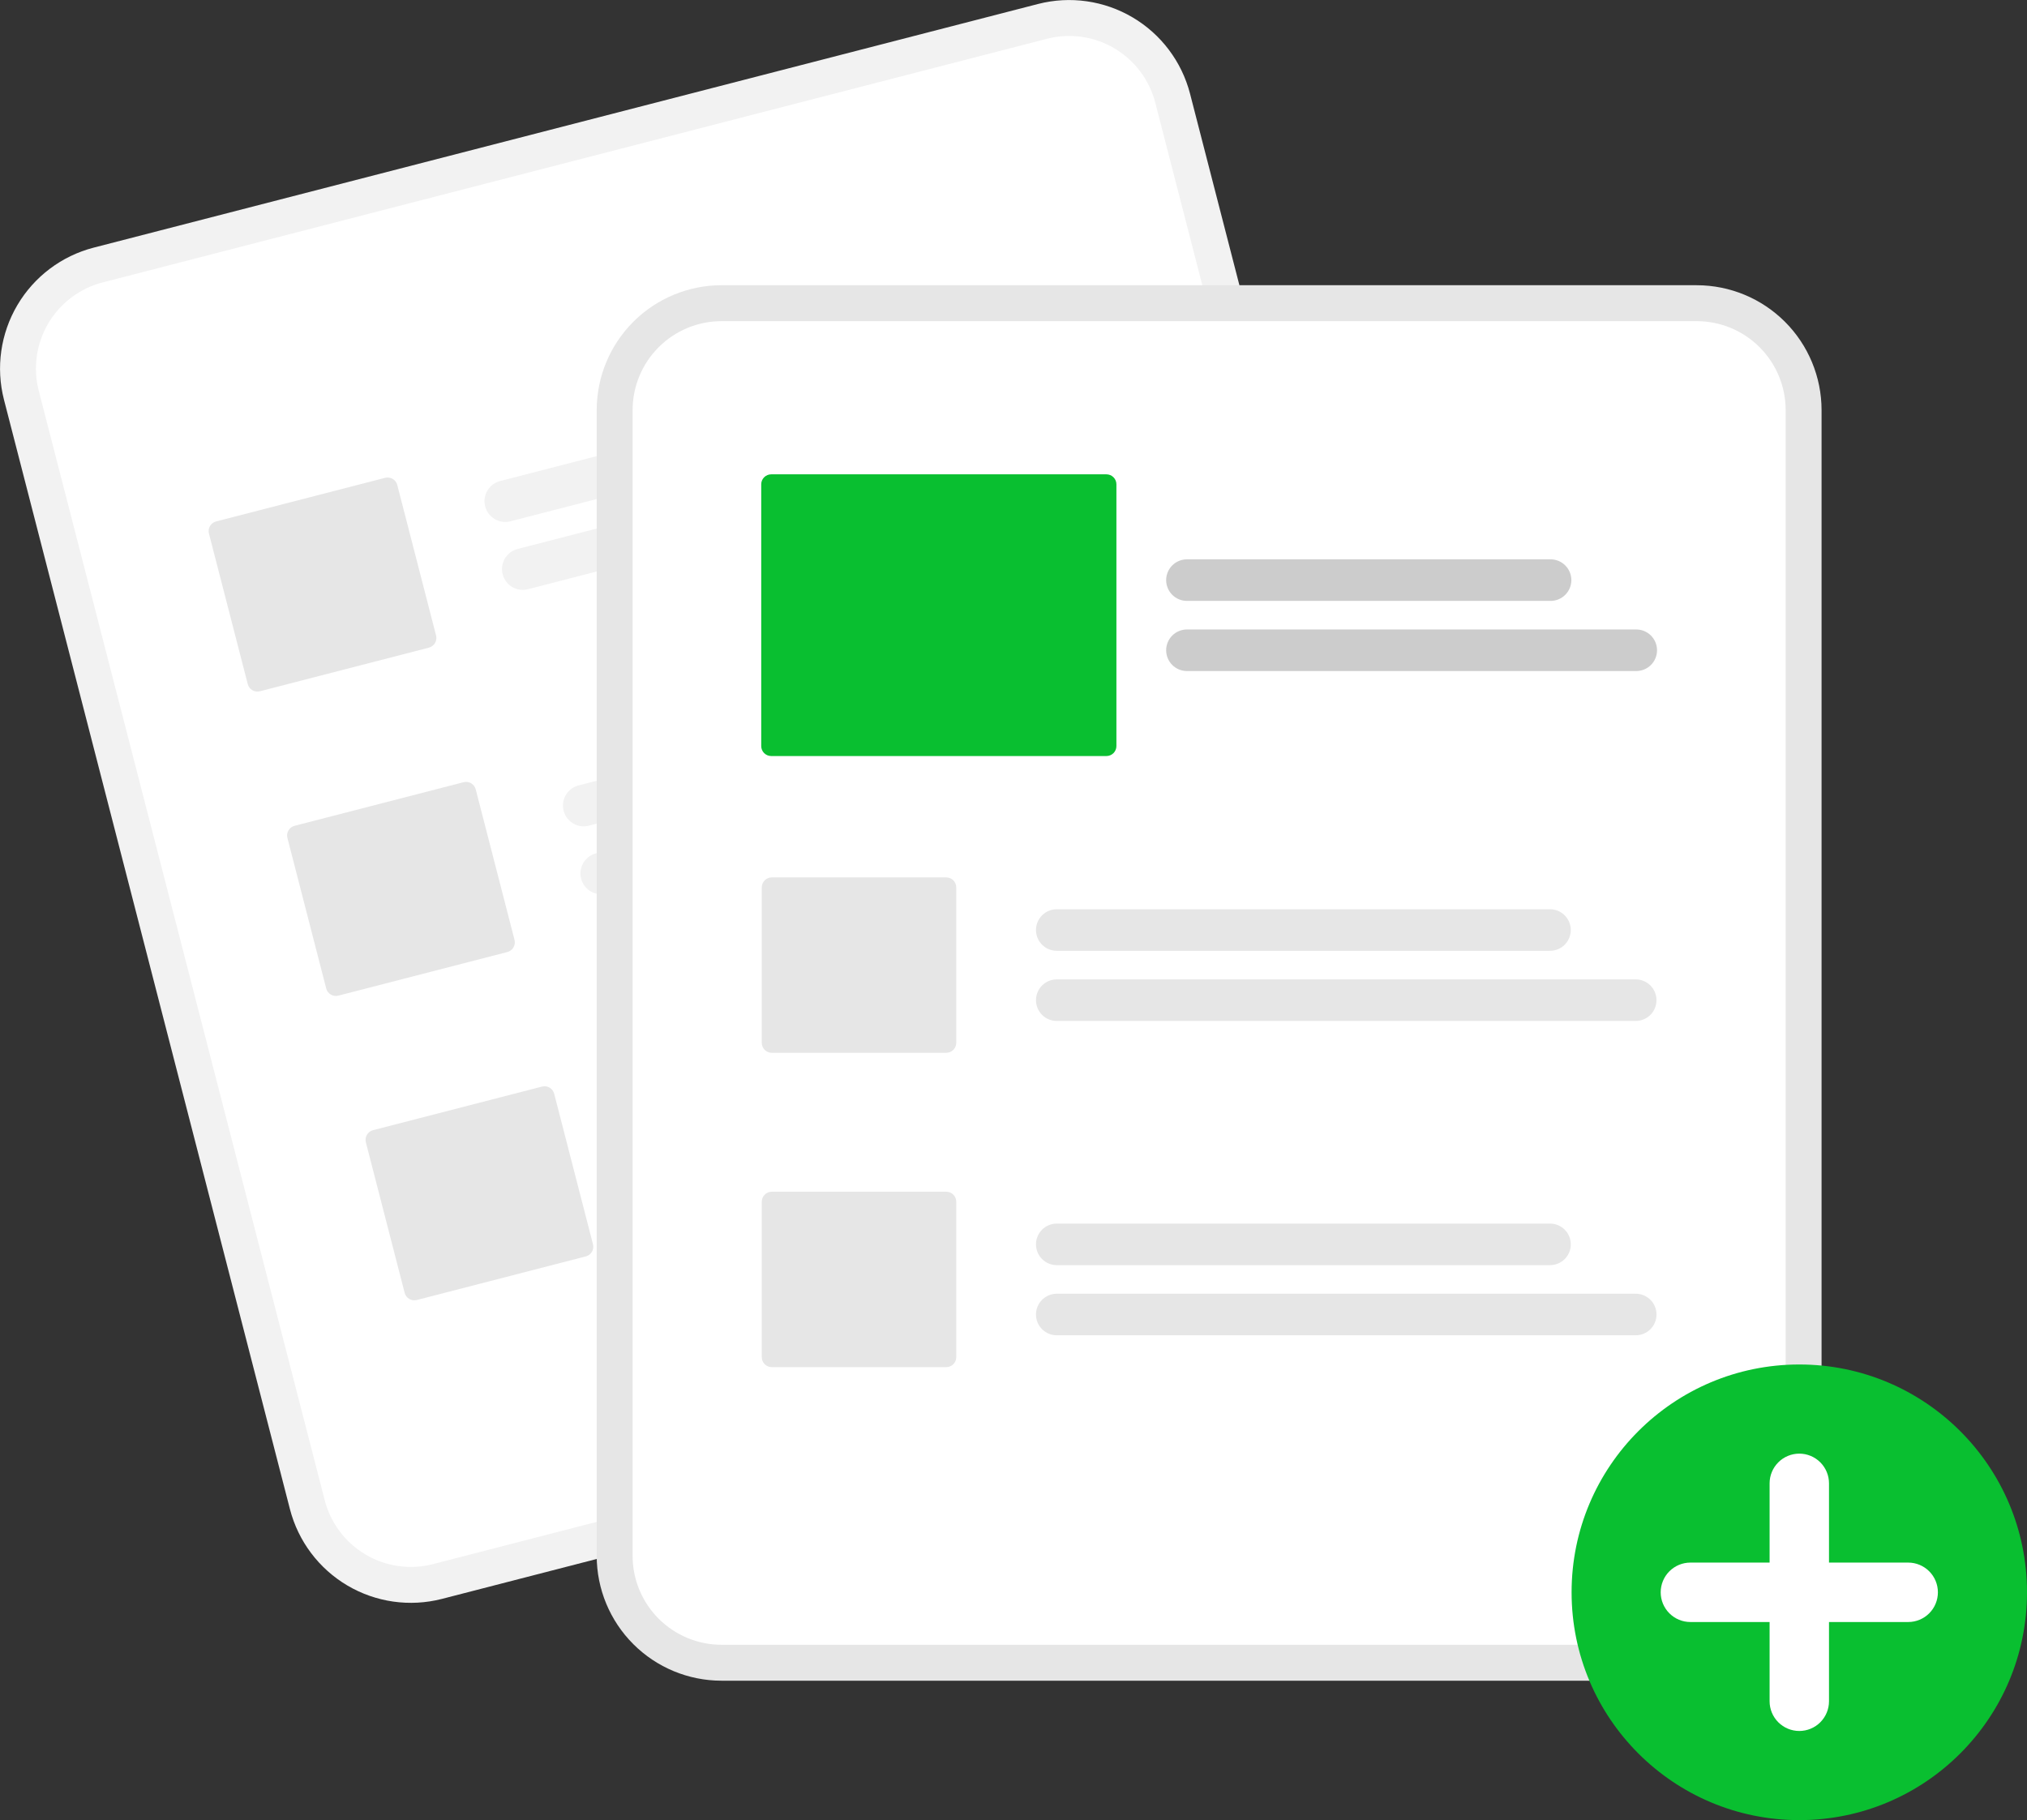 <svg width="206" height="185" viewBox="0 0 206 185" fill="none" xmlns="http://www.w3.org/2000/svg">
<rect x="0" y="0" width="206" height="185" fill="#333333" stroke="none"/>
<path d="M105.499 0.403L98.796 2.133L16.215 23.442L9.513 25.172C6.259 26.015 3.473 28.116 1.765 31.012C0.057 33.909 -0.433 37.365 0.403 40.622L29.468 153.401C30.311 156.657 32.41 159.445 35.305 161.154C38.199 162.862 41.653 163.353 44.909 162.516L44.926 162.512L140.878 137.752L140.895 137.748C144.149 136.904 146.935 134.804 148.643 131.908C150.351 129.011 150.84 125.555 150.005 122.298L120.94 9.519C120.097 6.263 117.998 3.475 115.103 1.766C112.208 0.057 108.754 -0.433 105.499 0.403Z" fill="#F2F2F2"/>
<path d="M106.411 3.939L98.472 5.988L18.363 26.659L10.424 28.708C8.107 29.308 6.123 30.804 4.907 32.867C3.691 34.929 3.342 37.391 3.937 39.71L33.002 152.489C33.602 154.808 35.097 156.793 37.158 158.01C39.22 159.227 41.679 159.576 43.998 158.981L44.015 158.976L139.967 134.216L139.984 134.212C142.301 133.611 144.285 132.116 145.501 130.053C146.717 127.99 147.066 125.529 146.471 123.209L117.406 10.431C116.806 8.112 115.311 6.127 113.25 4.91C111.188 3.693 108.729 3.344 106.411 3.939Z" fill="white"/>
<path d="M100.416 40.46L51.876 52.985C51.334 53.125 50.758 53.044 50.276 52.759C49.794 52.475 49.445 52.01 49.305 51.467C49.165 50.925 49.246 50.349 49.531 49.867C49.815 49.384 50.28 49.034 50.822 48.895L99.362 36.369C99.904 36.23 100.479 36.312 100.96 36.596C101.442 36.881 101.791 37.345 101.931 37.888C102.071 38.43 101.99 39.005 101.706 39.488C101.421 39.97 100.958 40.32 100.416 40.46Z" fill="#F2F2F2"/>
<path d="M110.627 45.188L53.655 59.889C53.113 60.029 52.538 59.947 52.055 59.663C51.573 59.378 51.224 58.913 51.084 58.371C50.944 57.828 51.025 57.252 51.31 56.77C51.594 56.287 52.059 55.938 52.601 55.798L109.573 41.097C110.115 40.957 110.69 41.038 111.173 41.323C111.655 41.608 112.004 42.072 112.144 42.615C112.284 43.157 112.203 43.733 111.918 44.215C111.634 44.698 111.169 45.048 110.627 45.188Z" fill="#F2F2F2"/>
<path d="M108.389 71.397L59.849 83.922C59.581 83.992 59.301 84.007 59.027 83.969C58.752 83.93 58.488 83.837 58.249 83.696C58.011 83.555 57.802 83.369 57.635 83.147C57.469 82.925 57.347 82.673 57.278 82.404C57.209 82.136 57.193 81.856 57.232 81.582C57.27 81.307 57.363 81.043 57.504 80.804C57.645 80.565 57.831 80.356 58.053 80.189C58.274 80.022 58.526 79.901 58.795 79.832L107.335 67.306C107.603 67.237 107.883 67.221 108.157 67.26C108.432 67.299 108.696 67.391 108.935 67.532C109.173 67.673 109.382 67.86 109.549 68.082C109.715 68.303 109.837 68.556 109.906 68.824C109.975 69.093 109.991 69.373 109.952 69.647C109.913 69.922 109.821 70.186 109.68 70.425C109.539 70.664 109.353 70.873 109.131 71.04C108.91 71.206 108.657 71.328 108.389 71.397Z" fill="#F2F2F2"/>
<path d="M118.6 76.125L61.628 90.826C61.36 90.895 61.08 90.911 60.806 90.872C60.531 90.833 60.267 90.741 60.029 90.6C59.79 90.459 59.581 90.272 59.414 90.05C59.248 89.829 59.126 89.576 59.057 89.308C58.988 89.039 58.972 88.76 59.011 88.485C59.05 88.21 59.142 87.946 59.283 87.707C59.424 87.468 59.61 87.259 59.832 87.092C60.053 86.926 60.306 86.804 60.574 86.735L117.546 72.034C118.088 71.894 118.663 71.975 119.146 72.26C119.628 72.544 119.977 73.009 120.117 73.552C120.257 74.094 120.176 74.67 119.891 75.153C119.607 75.635 119.142 75.985 118.6 76.125Z" fill="#F2F2F2"/>
<path d="M116.362 102.334L67.822 114.859C67.28 114.999 66.705 114.917 66.223 114.633C65.741 114.348 65.392 113.883 65.252 113.341C65.113 112.799 65.194 112.223 65.478 111.741C65.762 111.259 66.226 110.909 66.768 110.769L115.308 98.243C115.85 98.103 116.425 98.185 116.908 98.469C117.39 98.754 117.739 99.219 117.879 99.761C118.019 100.304 117.938 100.88 117.653 101.362C117.369 101.845 116.904 102.194 116.362 102.334Z" fill="#F2F2F2"/>
<path d="M126.573 107.062L69.601 121.763C69.333 121.832 69.053 121.848 68.778 121.81C68.504 121.771 68.24 121.678 68.001 121.538C67.761 121.397 67.553 121.21 67.386 120.988C67.219 120.766 67.097 120.514 67.028 120.245C66.959 119.976 66.943 119.697 66.982 119.422C67.021 119.147 67.114 118.883 67.255 118.644C67.396 118.405 67.582 118.196 67.804 118.029C68.026 117.862 68.278 117.741 68.547 117.672L125.519 102.971C126.061 102.831 126.637 102.912 127.119 103.197C127.601 103.482 127.95 103.946 128.09 104.489C128.23 105.031 128.149 105.607 127.864 106.09C127.58 106.572 127.115 106.922 126.573 107.062Z" fill="#F2F2F2"/>
<path d="M43.59 65.828L26.412 70.261C26.152 70.328 25.876 70.288 25.645 70.152C25.414 70.016 25.246 69.793 25.179 69.533L21.236 54.233C21.169 53.973 21.208 53.697 21.345 53.465C21.481 53.234 21.703 53.066 21.963 52.999L39.141 48.566C39.401 48.5 39.677 48.539 39.908 48.675C40.139 48.812 40.307 49.034 40.374 49.294L44.317 64.594C44.384 64.855 44.345 65.13 44.208 65.362C44.072 65.593 43.849 65.761 43.59 65.828Z" fill="#E6E6E6"/>
<path d="M51.563 96.765L34.385 101.198C34.125 101.265 33.849 101.226 33.618 101.089C33.387 100.953 33.219 100.73 33.152 100.47L29.209 85.17C29.142 84.91 29.181 84.634 29.318 84.403C29.454 84.171 29.677 84.004 29.936 83.936L47.114 79.504C47.374 79.437 47.65 79.476 47.881 79.612C48.112 79.749 48.28 79.971 48.347 80.231L52.29 95.532C52.357 95.792 52.318 96.068 52.181 96.299C52.045 96.53 51.822 96.698 51.563 96.765Z" fill="#E6E6E6"/>
<path d="M59.536 127.702L42.358 132.135C42.098 132.202 41.822 132.163 41.591 132.026C41.36 131.89 41.192 131.667 41.125 131.407L37.182 116.107C37.115 115.847 37.154 115.571 37.291 115.339C37.427 115.108 37.65 114.94 37.909 114.873L55.087 110.441C55.347 110.374 55.623 110.413 55.854 110.549C56.085 110.686 56.253 110.908 56.32 111.168L60.263 126.469C60.33 126.729 60.291 127.005 60.154 127.236C60.018 127.467 59.796 127.635 59.536 127.702Z" fill="#E6E6E6"/>
<path d="M172.445 28.991H73.318C69.957 28.995 66.735 30.333 64.359 32.711C61.982 35.089 60.645 38.313 60.642 41.676V158.145C60.645 161.508 61.982 164.732 64.359 167.11C66.735 169.488 69.957 170.826 73.318 170.829H172.445C175.806 170.826 179.028 169.488 181.405 167.11C183.781 164.732 185.118 161.508 185.122 158.145V41.676C185.118 38.313 183.781 35.089 181.405 32.711C179.028 30.333 175.806 28.995 172.445 28.991Z" fill="#E6E6E6"/>
<path d="M172.445 32.643H73.318C70.925 32.646 68.63 33.598 66.938 35.292C65.246 36.985 64.293 39.281 64.291 41.676V158.145C64.293 160.54 65.246 162.836 66.938 164.529C68.63 166.223 70.925 167.175 73.318 167.178H172.445C174.839 167.175 177.133 166.223 178.826 164.529C180.518 162.836 181.47 160.54 181.473 158.145V41.676C181.47 39.281 180.518 36.985 178.826 35.292C177.133 33.598 174.839 32.646 172.445 32.643Z" fill="white"/>
<path d="M182.859 185C195.639 185 206 174.633 206 161.845C206 149.056 195.639 138.689 182.859 138.689C170.079 138.689 159.718 149.056 159.718 161.845C159.718 174.633 170.079 185 182.859 185Z" fill="#09BF30"/>
<path d="M193.926 158.824H185.878V150.77C185.878 149.969 185.559 149.201 184.993 148.635C184.427 148.068 183.66 147.75 182.859 147.75C182.059 147.75 181.291 148.068 180.725 148.635C180.159 149.201 179.841 149.969 179.841 150.77V158.824H171.792C170.991 158.824 170.223 159.143 169.657 159.709C169.091 160.275 168.773 161.044 168.773 161.845C168.773 162.646 169.091 163.414 169.657 163.98C170.223 164.547 170.991 164.865 171.792 164.865H179.841V172.919C179.841 173.72 180.159 174.488 180.725 175.055C181.291 175.621 182.059 175.939 182.859 175.939C183.66 175.939 184.427 175.621 184.993 175.055C185.559 174.488 185.878 173.72 185.878 172.919V164.865H193.926C194.727 164.865 195.495 164.547 196.061 163.98C196.627 163.414 196.945 162.646 196.945 161.845C196.945 161.044 196.627 160.275 196.061 159.709C195.495 159.143 194.727 158.824 193.926 158.824Z" fill="white"/>
<path d="M157.526 96.642H107.399C107.121 96.643 106.847 96.588 106.59 96.482C106.334 96.376 106.101 96.221 105.904 96.024C105.708 95.828 105.552 95.595 105.446 95.339C105.34 95.082 105.285 94.808 105.285 94.53C105.285 94.252 105.34 93.978 105.446 93.721C105.552 93.465 105.708 93.232 105.904 93.035C106.101 92.839 106.334 92.684 106.59 92.578C106.847 92.472 107.121 92.417 107.399 92.418H157.526C158.086 92.418 158.622 92.641 159.018 93.037C159.413 93.433 159.635 93.97 159.635 94.53C159.635 95.09 159.413 95.627 159.018 96.023C158.622 96.419 158.086 96.642 157.526 96.642Z" fill="#E6E6E6"/>
<path d="M166.234 103.771H107.399C107.121 103.772 106.847 103.717 106.59 103.611C106.334 103.505 106.101 103.35 105.904 103.154C105.708 102.957 105.552 102.724 105.446 102.468C105.34 102.212 105.285 101.937 105.285 101.659C105.285 101.381 105.34 101.107 105.446 100.85C105.552 100.594 105.708 100.361 105.904 100.165C106.101 99.968 106.334 99.813 106.59 99.707C106.847 99.601 107.121 99.546 107.399 99.547H166.234C166.794 99.547 167.331 99.769 167.727 100.165C168.123 100.562 168.345 101.099 168.345 101.659C168.345 102.219 168.123 102.757 167.727 103.153C167.331 103.549 166.794 103.771 166.234 103.771Z" fill="#E6E6E6"/>
<path d="M157.526 128.592H107.399C107.121 128.592 106.847 128.537 106.59 128.431C106.334 128.325 106.101 128.17 105.904 127.974C105.708 127.777 105.552 127.545 105.446 127.288C105.34 127.032 105.285 126.757 105.285 126.479C105.285 126.202 105.34 125.927 105.446 125.67C105.552 125.414 105.708 125.181 105.904 124.985C106.101 124.788 106.334 124.633 106.59 124.527C106.847 124.421 107.121 124.367 107.399 124.367H157.526C158.086 124.367 158.623 124.589 159.019 124.986C159.415 125.382 159.637 125.919 159.637 126.479C159.637 127.039 159.415 127.577 159.019 127.973C158.623 128.369 158.086 128.592 157.526 128.592Z" fill="#E6E6E6"/>
<path d="M166.234 135.721H107.399C107.121 135.721 106.847 135.666 106.59 135.56C106.334 135.454 106.101 135.299 105.904 135.103C105.708 134.907 105.552 134.674 105.446 134.417C105.34 134.161 105.285 133.886 105.285 133.608C105.285 133.331 105.34 133.056 105.446 132.799C105.552 132.543 105.708 132.31 105.904 132.114C106.101 131.918 106.334 131.762 106.59 131.656C106.847 131.55 107.121 131.496 107.399 131.496H166.234C166.512 131.496 166.787 131.55 167.043 131.656C167.299 131.762 167.532 131.918 167.729 132.114C167.925 132.31 168.081 132.543 168.187 132.799C168.293 133.056 168.348 133.331 168.348 133.608C168.348 133.886 168.293 134.161 168.187 134.417C168.081 134.674 167.925 134.907 167.729 135.103C167.532 135.299 167.299 135.454 167.043 135.56C166.787 135.666 166.512 135.721 166.234 135.721Z" fill="#E6E6E6"/>
<path d="M96.17 107.008H78.43C78.162 107.007 77.904 106.901 77.715 106.711C77.525 106.521 77.418 106.263 77.418 105.995V90.194C77.418 89.926 77.525 89.668 77.715 89.478C77.904 89.288 78.162 89.182 78.43 89.181H96.17C96.438 89.182 96.695 89.288 96.885 89.478C97.075 89.668 97.182 89.926 97.182 90.194V105.995C97.182 106.263 97.075 106.521 96.885 106.711C96.695 106.901 96.438 107.007 96.17 107.008Z" fill="#E6E6E6"/>
<path d="M96.17 138.957H78.43C78.162 138.957 77.904 138.85 77.715 138.66C77.525 138.47 77.418 138.213 77.418 137.944V122.143C77.418 121.875 77.525 121.617 77.715 121.427C77.904 121.237 78.162 121.131 78.43 121.13H96.17C96.438 121.131 96.695 121.237 96.885 121.427C97.075 121.617 97.182 121.875 97.182 122.143V137.944C97.182 138.213 97.075 138.47 96.885 138.66C96.695 138.85 96.438 138.957 96.17 138.957Z" fill="#E6E6E6"/>
<path d="M157.582 61.077H120.625C120.065 61.077 119.528 60.854 119.132 60.458C118.736 60.062 118.514 59.524 118.514 58.964C118.514 58.404 118.736 57.867 119.132 57.471C119.528 57.074 120.065 56.852 120.625 56.852H157.582C158.142 56.852 158.679 57.074 159.075 57.471C159.471 57.867 159.693 58.404 159.693 58.964C159.693 59.524 159.471 60.062 159.075 60.458C158.679 60.854 158.142 61.077 157.582 61.077Z" fill="#CCCCCC"/>
<path d="M166.29 68.206H120.625C120.348 68.206 120.073 68.151 119.817 68.045C119.561 67.939 119.328 67.783 119.132 67.587C118.936 67.391 118.781 67.158 118.675 66.902C118.569 66.645 118.514 66.371 118.514 66.093C118.514 65.816 118.569 65.541 118.675 65.285C118.781 65.029 118.936 64.796 119.132 64.6C119.328 64.403 119.561 64.248 119.817 64.142C120.073 64.036 120.348 63.981 120.625 63.981H166.29C166.85 63.981 167.387 64.204 167.783 64.6C168.179 64.996 168.401 65.533 168.401 66.093C168.401 66.653 168.179 67.191 167.783 67.587C167.387 67.983 166.85 68.206 166.29 68.206Z" fill="#CCCCCC"/>
<path d="M112.446 76.845H78.374C78.106 76.845 77.849 76.738 77.659 76.548C77.469 76.359 77.362 76.101 77.362 75.832V49.225C77.362 48.956 77.469 48.699 77.659 48.509C77.849 48.319 78.106 48.212 78.374 48.212H112.446C112.714 48.212 112.971 48.319 113.161 48.509C113.351 48.699 113.458 48.956 113.458 49.225V75.832C113.458 76.101 113.351 76.359 113.161 76.548C112.971 76.738 112.714 76.845 112.446 76.845Z" fill="#09BF30"/>
</svg>

